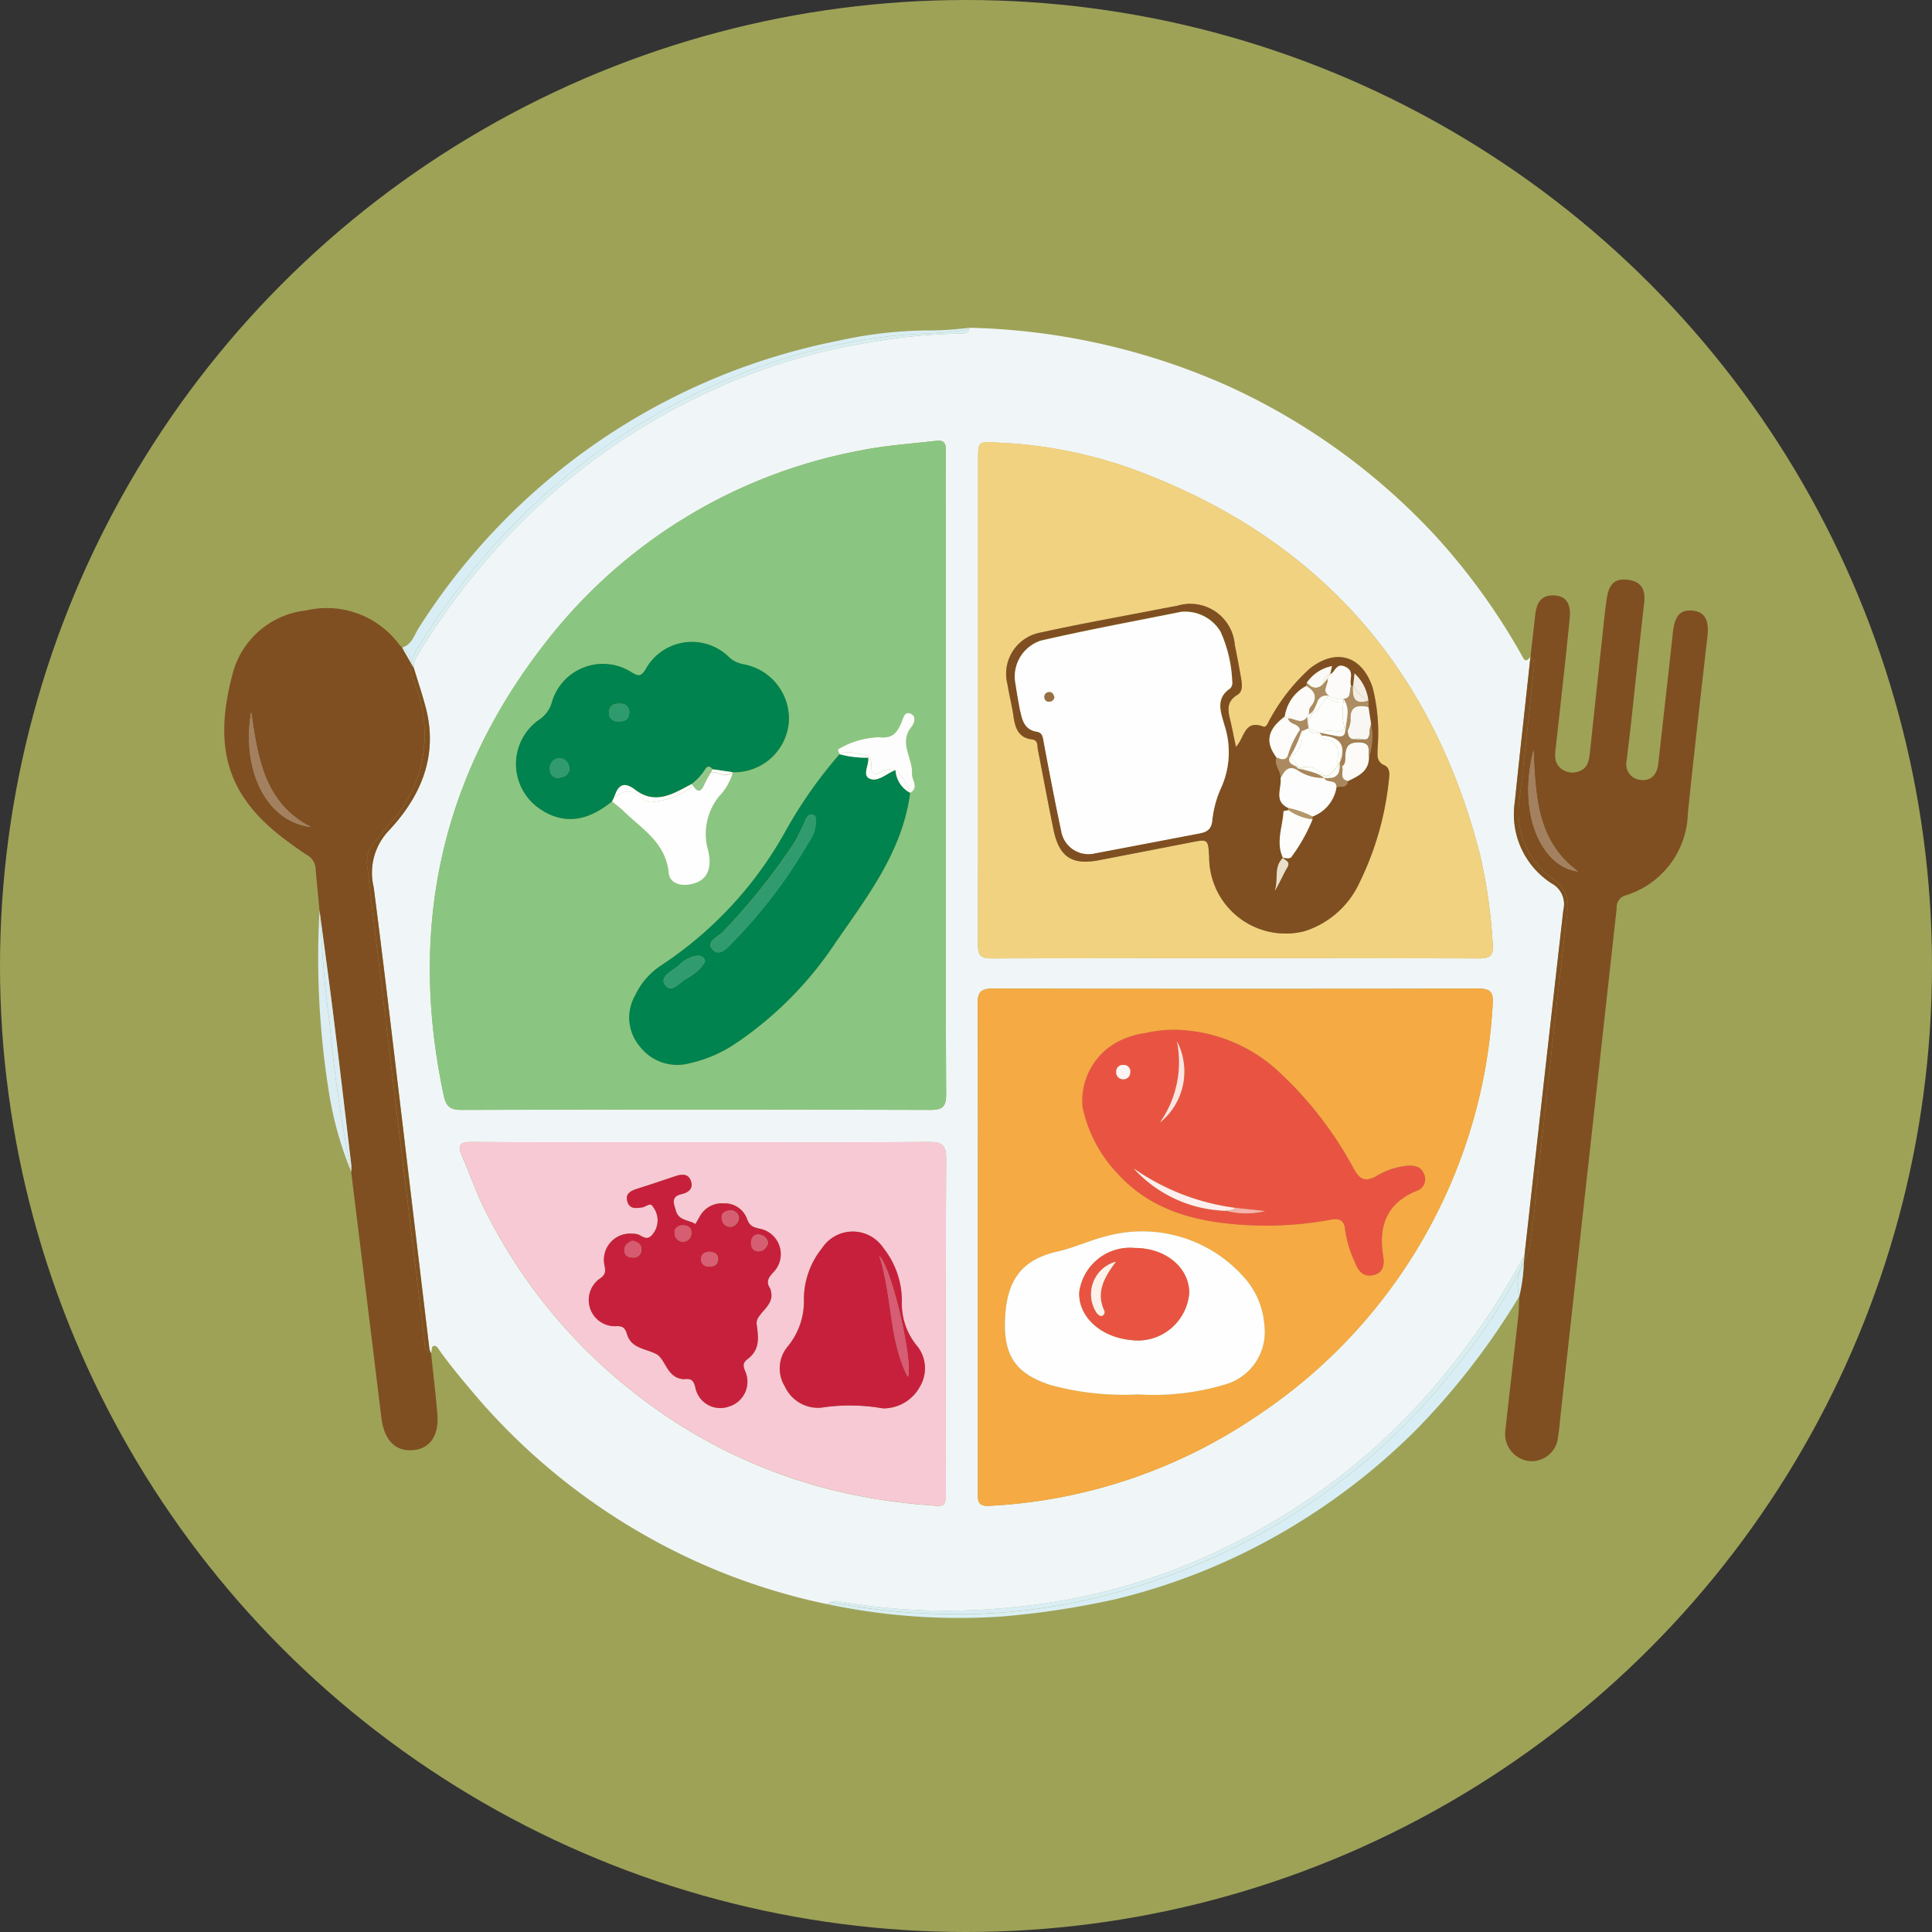 <svg xmlns="http://www.w3.org/2000/svg" xmlns:xlink="http://www.w3.org/1999/xlink" width="112" height="112" viewBox="0 0 112 112"><rect x="0" y="0" width="112" height="112" fill="#333333" stroke="none"/><defs><clipPath id="a"><rect width="86.007" height="74.821" fill="none"/></clipPath></defs><g transform="translate(-393 -812)"><circle cx="56" cy="56" r="56" transform="translate(393 812)" fill="#9ea257"/><g transform="translate(406 831)"><g clip-path="url(#a)"><path d="M64.877,73.89a36.311,36.311,0,0,0,9.6.3A35.755,35.755,0,0,0,88.64,69.843a37.19,37.19,0,0,0,10.542-8.575,42.368,42.368,0,0,0,5.128-7.524q1.121-10,2.25-20a1.365,1.365,0,0,0-.672-1.525,4.766,4.766,0,0,1-2.143-4.732c.291-2.811.605-5.619.909-8.428-.309.446-.4.112-.549-.14a37.4,37.4,0,0,0-4.941-6.833,37.7,37.7,0,0,0-12.022-8.7A38.936,38.936,0,0,0,72.13,0c-.043.369-.321.339-.578.339a33.533,33.533,0,0,0-5.237.51,34.932,34.932,0,0,0-9.25,2.84,38.2,38.2,0,0,0-9.95,6.66,40.825,40.825,0,0,0-6.949,8.576,1.274,1.274,0,0,0-.245.8c.223.734.464,1.464.666,2.2.775,2.835-.24,5.218-2.113,7.215a3.553,3.553,0,0,0-.883,3.284c.646,4.954,1.218,9.917,1.813,14.878q.714,5.952,1.423,11.905a.95.95,0,0,0,.1.235c.029-.137.018-.357.1-.4.189-.094.286.111.378.24.611.855,1.283,1.659,1.961,2.463A36.874,36.874,0,0,0,54.4,70.594,36.183,36.183,0,0,0,63.911,74c.295-.286.635-.166.966-.1m7.753-52.369q0-6.907,0-13.814c0-1.171,0-1.114,1.2-1.053a26.381,26.381,0,0,1,7.918,1.588C92.28,12.166,98.921,19.633,101.72,30.52a30.515,30.515,0,0,1,.745,5.238c.045.573-.112.8-.74.8q-14.172-.027-28.344,0c-.718,0-.761-.322-.759-.883.014-4.719.008-9.438.008-14.157m.863,16.787q14.049.038,28.1,0c.729,0,.924.2.866.916a30.638,30.638,0,0,1-13.7,23.882A30.312,30.312,0,0,1,73.3,68.295c-.745.05-.685-.344-.685-.826q.008-7.124,0-14.249c0-4.664.014-9.327-.015-13.991,0-.695.157-.923.891-.922M41.661,44.543c-2.086-9.718-.181-18.565,5.957-26.372A30.056,30.056,0,0,1,65.8,7.116c1.453-.3,2.933-.391,4.4-.563.587-.069.561.294.56.69-.006,2.174,0,4.348,0,6.522V25.95c0,6.15-.015,12.3.019,18.449,0,.761-.194.947-.946.945q-13.574-.041-27.149,0c-.632,0-.889-.183-1.021-.8m10.532,16.8a30.947,30.947,0,0,1-8.188-10.264c-.5-.991-.852-2.052-1.3-3.069-.284-.648-.1-.813.588-.808,4.453.027,8.906.014,13.359.014,4.367,0,8.734.015,13.1-.015.743-.005,1.03.138,1.025.973-.038,6.406-.02,12.813-.021,19.219,0,1.02-.034.941-1.093.858a33.018,33.018,0,0,1-6.112-1.036A30.416,30.416,0,0,1,52.193,61.34" transform="translate(-28.929)" fill="#f0f6f7"/><path d="M11.591,113.41q-1.134-9.23-2.231-18.465c-.354-2.95-.727-5.9-1.061-8.851A1.711,1.711,0,0,1,8.74,84.6c.295-.31.541-.664.822-.987A7.654,7.654,0,0,0,11.1,75.62a5.866,5.866,0,0,1-.292-.895,1.313,1.313,0,0,1,.013-.471l-.511-.891c-.075-.084-.155-.165-.225-.253a5.225,5.225,0,0,0-5.34-1.9A4.946,4.946,0,0,0,.456,74.994c-1.054,4.051-.329,6.778,2.69,9.2.533.427,1.091.825,1.661,1.2a.942.942,0,0,1,.485.747c.071.823.153,1.646.23,2.469.268,2.026.55,4.05.8,6.078.358,2.879.694,5.76,1.036,8.64a3.509,3.509,0,0,1,0,.425Q8.237,110.878,9.108,118c.156,1.291.8,1.98,1.844,1.887.992-.088,1.516-.865,1.4-2.138-.1-1.162-.241-2.322-.363-3.483h0c-.433-.146-.361-.54-.4-.86M1.561,77.1c.386,2.627.746,5.267,3.464,6.665C2.265,83.422,1.01,80.2,1.561,77.1" transform="translate(0 -54.821)" fill="#7f4f21"/><path d="M38.349,112.735c-.6-4.96-1.167-9.924-1.813-14.878a3.554,3.554,0,0,1,.883-3.284c1.874-2,2.888-4.38,2.113-7.215-.2-.74-.443-1.47-.666-2.2l-.169-.3a1.319,1.319,0,0,0-.013.471,5.889,5.889,0,0,0,.292.895,7.653,7.653,0,0,1-1.537,7.994c-.281.324-.527.678-.822.987a1.712,1.712,0,0,0-.442,1.493c.335,2.953.708,5.9,1.061,8.851q1.107,9.233,2.231,18.465c.039.321-.032.715.4.86a.968.968,0,0,1-.1-.235q-.715-5.952-1.423-11.905" transform="translate(-27.875 -65.425)" fill="#7f4f21"/><path d="M335.12,65.526c-.709-.073-1.03.3-1.135,1.265-.274,2.528-.564,5.054-.843,7.582-.071.639-.4,1.049-1.053.963a.91.91,0,0,1-.779-1.135c.059-.568.134-1.135.2-1.7.269-2.471.528-4.943.809-7.413.085-.742-.12-1.24-.922-1.35-.759-.1-1.12.207-1.253,1.129-.106.735-.177,1.475-.256,2.214q-.363,3.366-.721,6.732c-.048.441-.154.877-.633,1.028a1.055,1.055,0,0,1-1.051-.177c-.412-.353-.331-.81-.28-1.271.274-2.47.553-4.94.8-7.413.09-.884-.224-1.312-.916-1.339-.783-.03-1.014.493-1.086,1.154-.087.795-.18,1.589-.27,2.384h0c.3.242.2.566.174.872-.242,2.471-.53,4.937-.808,7.4a4.736,4.736,0,0,0,1.958,4.642,1.839,1.839,0,0,1,.815,1.9c-.645,5.354-1.177,10.722-1.806,16.078a35.4,35.4,0,0,1-.445,3.65c-.088.2-.182.387-.276.58a9.871,9.871,0,0,1-.258,1.956c-.022.4-.024.8-.068,1.2-.242,2.186-.5,4.37-.74,6.557a1.586,1.586,0,0,0,1.328,1.807,1.54,1.54,0,0,0,1.723-1.4c.085-.536.126-1.078.185-1.618q1.611-14.523,3.216-29.047a.7.7,0,0,1,.535-.73,5.107,5.107,0,0,0,3.588-4.735c.351-3.439.751-6.873,1.139-10.308.1-.917-.164-1.39-.873-1.463m-9.213,8.091c.121,2.767.231,5.293,2.58,7.029-1.986-.217-3.569-3.141-2.58-7.029" transform="translate(-250.006 -49.125)" fill="#7f4f21"/><path d="M328.722,96.362a1.365,1.365,0,0,1,.672,1.525q-1.141,10-2.251,20c-.018.146-.032.294-.044.441.093-.193.188-.384.276-.58a35.415,35.415,0,0,0,.445-3.651c.629-5.356,1.161-10.724,1.806-16.078a1.839,1.839,0,0,0-.815-1.9,4.736,4.736,0,0,1-1.958-4.642c.278-2.467.566-4.933.808-7.4.03-.307.126-.63-.174-.873-.3,2.809-.619,5.618-.909,8.428a4.766,4.766,0,0,0,2.143,4.732" transform="translate(-251.763 -64.148)" fill="#7f4f21"/><path d="M192.925,238.259a32.865,32.865,0,0,1-3.581,5.475,37.588,37.588,0,0,1-20.275,13.393,34.043,34.043,0,0,1-10.327,1.108,36.282,36.282,0,0,1-5.5-.6.53.53,0,0,0-.487.058h0a36.735,36.735,0,0,0,9.975.721,48.346,48.346,0,0,0,6.717-1.015,36.353,36.353,0,0,0,10.814-4.563,37.447,37.447,0,0,0,6.6-5.248,41.751,41.751,0,0,0,5.988-7.75,2.4,2.4,0,0,1,.073-1.577" transform="translate(-117.773 -183.695)" fill="#d9eef4"/><path d="M153.242,254.871a36.269,36.269,0,0,0,5.5.6,34.043,34.043,0,0,0,10.327-1.108,37.589,37.589,0,0,0,20.275-13.393,32.867,32.867,0,0,0,3.581-5.475c.082-.273.173-.544.229-.82a42.352,42.352,0,0,1-5.128,7.524,37.187,37.187,0,0,1-10.542,8.576,35.759,35.759,0,0,1-14.165,4.345,36.319,36.319,0,0,1-9.6-.3c-.331-.061-.671-.181-.966.105a.529.529,0,0,1,.487-.058" transform="translate(-117.773 -180.934)" fill="#d9eef4"/><path d="M327.746,236.6c-.061.127-.122.254-.185.379a2.4,2.4,0,0,0-.073,1.577,9.866,9.866,0,0,0,.258-1.956" transform="translate(-252.408 -182.419)" fill="#d9eef4"/><path d="M328.162,235.5c.063-.125.124-.253.185-.379.012-.147.026-.294.044-.441-.056.276-.147.547-.229.82" transform="translate(-253.01 -180.935)" fill="#d9eef4"/><path d="M45.556,19.334a2.851,2.851,0,0,1,.336-.716,40.486,40.486,0,0,1,4.61-6.171,37.578,37.578,0,0,1,13.478-9.49,34.643,34.643,0,0,1,9.3-2.466C74.64.325,76.005.354,77.358.174c.2-.026.4-.012.554-.174a19.091,19.091,0,0,1-2.118.156,24.465,24.465,0,0,0-5.491.6A37.332,37.332,0,0,0,45.985,17.407c-.257.412-.4.963-.963,1.136a1.082,1.082,0,0,1,.534.791" transform="translate(-34.712)" fill="#d9eef4"/><path d="M79.156.174c-1.352.18-2.718.151-4.076.317a34.642,34.642,0,0,0-9.3,2.466A37.581,37.581,0,0,0,52.3,12.447a40.513,40.513,0,0,0-4.61,6.171,2.856,2.856,0,0,0-.336.717,2.266,2.266,0,0,0,.146.395,1.277,1.277,0,0,1,.245-.8A40.833,40.833,0,0,1,54.7,10.349a38.2,38.2,0,0,1,9.95-6.66A34.933,34.933,0,0,1,73.9.849a33.48,33.48,0,0,1,5.237-.51c.257,0,.535.03.578-.339-.153.161-.356.147-.554.174" transform="translate(-36.51)" fill="#d9eef4"/><path d="M45.556,81.76a1.082,1.082,0,0,0-.534-.791l.511.891c.007-.034.015-.067.024-.1" transform="translate(-34.712 -62.426)" fill="#d9eef4"/><path d="M47.252,84.524l.169.3a2.261,2.261,0,0,1-.146-.395c-.009.033-.017.066-.024.1" transform="translate(-36.431 -65.09)" fill="#d9eef4"/><path d="M23.985,147.539a48.881,48.881,0,0,0,.512,10.316,20.429,20.429,0,0,0,1.328,4.827,78.55,78.55,0,0,1-1.253-8.61c-.311-2.167-.445-4.351-.586-6.534" transform="translate(-18.462 -113.751)" fill="#dcedf3"/><path d="M25.956,162.258c-.342-2.88-.679-5.762-1.036-8.64-.252-2.028-.534-4.053-.8-6.079.141,2.183.275,4.367.586,6.534a78.55,78.55,0,0,0,1.253,8.61h0a3.509,3.509,0,0,0,0-.425" transform="translate(-18.594 -113.751)" fill="#dcedf3"/><path d="M81.029,67.376c.752,0,.95-.183.946-.944-.033-6.15-.019-12.3-.019-18.45V35.8q0-3.261,0-6.522c0-.4.027-.758-.56-.689-1.47.172-2.95.266-4.4.563A30.055,30.055,0,0,0,58.815,40.2c-6.139,7.808-8.043,16.655-5.957,26.373.132.615.39.8,1.021.8q13.575-.033,27.15,0m-5.2-20.966a4.877,4.877,0,0,1,2.268-.638c.8.1,1.05-.29,1.3-.868.1-.239.169-.661.543-.492.323.145.2.547.04.747-.764.935.076,1.822.023,2.725-.022.367.433.8-.108,1.11-.444,3.409-2.491,6.025-4.35,8.72a21.022,21.022,0,0,1-5.754,5.8,7.776,7.776,0,0,1-2.735,1.17,2.728,2.728,0,0,1-2.829-.985,2.579,2.579,0,0,1-.27-2.968,4.2,4.2,0,0,1,1.5-1.73A22.192,22.192,0,0,0,72.7,51.158a26.155,26.155,0,0,1,3.1-4.4h0c0-.117-.194-.258.031-.347M58.351,44.782a1.79,1.79,0,0,0,.748-.963,3.083,3.083,0,0,1,4.667-1.791c.389.23.515.225.774-.164a3.063,3.063,0,0,1,4.9-.68,1.779,1.779,0,0,0,.757.358,3.206,3.206,0,0,1,2.661,3.366,3.173,3.173,0,0,1-3.248,2.9,3.313,3.313,0,0,1-.8,1.386,3.461,3.461,0,0,0-.617,3.186c.226,1.073-.111,1.689-.936,1.888-.62.15-1.3,0-1.367-.647-.17-1.728-1.516-2.506-2.571-3.533-.221-.215-.473-.4-.71-.6h0c-1.225.991-2.539,1.425-4.005.551a3.135,3.135,0,0,1-.25-5.262" transform="translate(-40.126 -22.033)" fill="#8ac681"/><path d="M169.755,111.947l-.047.02c.019.009.036.02.055.03,0-.017-.006-.033-.007-.05" transform="translate(-130.843 -86.31)" fill="#8ac681"/><path d="M190.721,182.191q0,7.124,0,14.249c0,.481-.061.876.684.825a30.309,30.309,0,0,0,15.463-5.188,30.637,30.637,0,0,0,13.7-23.882c.058-.717-.137-.917-.866-.916q-14.049.037-28.1,0c-.734,0-.9.227-.891.922.029,4.664.015,9.327.015,13.991m8.515-12.014a4.464,4.464,0,0,1,1.148-.311,8.008,8.008,0,0,1,1.7-.2,9.11,9.11,0,0,1,6.226,2.569A21.61,21.61,0,0,1,212.5,177.7c.324.59.62.835,1.315.45a4.167,4.167,0,0,1,1.851-.608c.406-.014.761.07.91.476a.708.708,0,0,1-.422.984c-1.751.716-2.229,2.06-1.934,3.821.08.476-.011.946-.593,1.067-.612.128-.873-.294-1.061-.772a6.566,6.566,0,0,1-.561-1.873c-.043-.565-.368-.659-.821-.573a20.434,20.434,0,0,1-5.1.3c-2.753-.173-5.34-.832-7.292-3a7.941,7.941,0,0,1-2-3.81,3.876,3.876,0,0,1,2.442-3.99M192.3,186.263c.136-2.209,1.056-3.29,3.054-3.747.939-.215,1.83-.634,2.765-.872a7.876,7.876,0,0,1,7.9,2.233,4.665,4.665,0,0,1,1.307,2.915,3.158,3.158,0,0,1-2.253,3.43,14.38,14.38,0,0,1-5.067.584,16.1,16.1,0,0,1-5.076-.543c-2.062-.669-2.771-1.743-2.632-4" transform="translate(-147.032 -128.971)" fill="#f5aa43"/><path d="M191.551,58.876q14.172-.034,28.344,0c.629,0,.785-.227.74-.8a30.494,30.494,0,0,0-.745-5.238c-2.8-10.887-9.44-18.354-19.971-22.278A26.382,26.382,0,0,0,192,28.969c-1.2-.061-1.2-.118-1.2,1.053q0,6.907,0,13.814c0,4.719.006,9.438-.008,14.157,0,.561.041.885.759.884m2.907-18.9c2.278-.5,4.577-.908,6.868-1.354q.5-.1,1.007-.188A2.586,2.586,0,0,1,205.68,40.7c.127.614.241,1.231.349,1.848.065.37.151.834-.189,1.04-.763.463-.509,1.072-.373,1.691.091.416.175.834.281,1.338.508-.554.488-1.6,1.585-1.181.2.076.3-.3.419-.487a11.111,11.111,0,0,1,2.272-2.873c1.539-1.212,3.039-.751,3.652,1.114a10.8,10.8,0,0,1,.284,3.483c0,.389-.1.788.4,1.009.288.126.3.464.26.76A17.534,17.534,0,0,1,212.9,54.5a5.24,5.24,0,0,1-3.19,2.8,4.435,4.435,0,0,1-5.515-4.293c-.059-1.055-.059-1.053-1.07-.856q-2.64.514-5.281,1.024c-1.612.312-2.348-.17-2.679-1.794-.313-1.536-.6-3.079-.9-4.618-.046-.234.032-.539-.35-.586-.786-.1-.968-.671-1.064-1.339-.089-.62-.246-1.23-.348-1.848a2.432,2.432,0,0,1,1.954-3.012" transform="translate(-147.099 -22.314)" fill="#f1d281"/><path d="M87.791,226.287c0-6.406-.016-12.813.021-19.219,0-.835-.281-.978-1.025-.973-4.367.03-8.734.015-13.1.015-4.453,0-8.906.013-13.359-.014-.691,0-.872.161-.588.808.445,1.017.8,2.078,1.3,3.069a30.948,30.948,0,0,0,8.188,10.264,30.416,30.416,0,0,0,11.363,5.871,33,33,0,0,0,6.112,1.036c1.059.083,1.093.162,1.093-.858M77.6,214.581a.584.584,0,0,1,.047.164c.245.893-.919,1.286-.823,1.935.121.815.166,1.472-.512,1.989-.288.219-.288.371-.167.688a1.5,1.5,0,0,1-.912,2.07,1.474,1.474,0,0,1-1.968-1.112c-.1-.412-.252-.514-.613-.472a.678.678,0,0,1-.17-.01c-.878-.127-.954-1.169-1.477-1.442-.634-.33-1.453-.319-1.7-1.16-.116-.393-.278-.478-.652-.455a1.519,1.519,0,0,1-.905-2.771c.329-.228.32-.422.25-.774a1.52,1.52,0,0,1,1.613-1.82,1.026,1.026,0,0,1,.413.076c.39.234.586.284.892-.22a1.279,1.279,0,0,0-.108-1.418c-.137-.277-.4.005-.61.036-.354.054-.725.115-.864-.312-.156-.481.19-.647.576-.77.733-.232,1.462-.478,2.191-.722.385-.129.766-.167.919.3.141.434-.183.652-.529.732-.665.152-.476.531-.35.969.171.6.753.518,1.129.773l.248-.428a1.466,1.466,0,0,1,1.421-.772,1.369,1.369,0,0,1,1.328.909c.144.389.341.476.72.556a1.5,1.5,0,0,1,.8,2.529c-.3.317-.436.552-.189.929m8.687,5.7a2.4,2.4,0,0,1-2.148,1.266,11.069,11.069,0,0,0-3.592-.039,2.114,2.114,0,0,1-2.09-1.231,1.984,1.984,0,0,1,.176-2.331,4.106,4.106,0,0,0,.927-2.762,4.758,4.758,0,0,1,1.052-2.926,2.13,2.13,0,0,1,3.557-.008,4.95,4.95,0,0,1,1.07,3.1,3.83,3.83,0,0,0,.843,2.531,2.064,2.064,0,0,1,.205,2.4" transform="translate(-45.959 -158.897)" fill="#f7c9d5"/><path d="M6.387,97.279c-.551,3.1.7,6.323,3.464,6.665-2.718-1.4-3.078-4.038-3.464-6.665" transform="translate(-4.826 -75.001)" fill="#a38060"/><path d="M330.407,106.948c-.988,3.888.595,6.812,2.58,7.029-2.35-1.736-2.46-4.262-2.58-7.029" transform="translate(-254.508 -82.456)" fill="#a38060"/><path d="M117.98,108.926c-.018-.01-.036-.021-.055-.03-.52.225-1,.7-1.463.474-.424-.2-.02-.773-.063-1.209a5.959,5.959,0,0,1-1.668-.2,26.156,26.156,0,0,0-3.1,4.4,22.192,22.192,0,0,1-7.247,7.846,4.2,4.2,0,0,0-1.5,1.73,2.579,2.579,0,0,0,.27,2.968,2.728,2.728,0,0,0,2.829.985,7.776,7.776,0,0,0,2.735-1.17,21.022,21.022,0,0,0,5.754-5.8c1.859-2.7,3.906-5.31,4.35-8.72a1.591,1.591,0,0,1-.846-1.274M106.63,120.4a3.347,3.347,0,0,1-.746.56c-.418.2-.891.931-1.282.35-.311-.462.45-.792.8-1.1a1.889,1.889,0,0,1,1.033-.562c.242-.022.445.035.5.335a2.439,2.439,0,0,1-.307.418m6.278-7.274a29.08,29.08,0,0,1-4.2,5.562c-.355.349-.854,1.056-1.3.627-.515-.5.352-.787.629-1.122a37.036,37.036,0,0,0,4.084-5.119c.24-.423.442-.856.638-1.3.073-.164.211-.385.455-.288.2.078.112.295.136.455a2.143,2.143,0,0,1-.449,1.182" transform="translate(-79.061 -83.239)" fill="#00834e"/><path d="M75.415,89.368c1.466.874,2.78.44,4.005-.551.06-.128.132-.251.179-.383.243-.677.615-.715,1.162-.3,1.188.909,2.236.22,3.289-.335a3.437,3.437,0,0,0,.747-.8c.109-.214.271-.292.447-.046l1.177.171a3.173,3.173,0,0,0,3.249-2.9,3.205,3.205,0,0,0-2.661-3.366,1.777,1.777,0,0,1-.757-.358,3.064,3.064,0,0,0-4.9.68c-.258.389-.385.394-.773.164a3.083,3.083,0,0,0-4.667,1.791,1.79,1.79,0,0,1-.748.963,3.135,3.135,0,0,0,.25,5.262m4.5-6.206a.472.472,0,0,1,.5.551c-.03.411-.323.49-.668.471a.482.482,0,0,1-.5-.559c.046-.4.322-.485.669-.463M76.309,86.3a.646.646,0,0,1,.633.591c.02.319-.233.5-.537.544a.455.455,0,0,1-.582-.449.644.644,0,0,1,.486-.686" transform="translate(-56.94 -61.357)" fill="#00834e"/><path d="M104.088,112.515a.7.7,0,0,0-.2.006,7.049,7.049,0,0,0-.379.7c-.236.534-.427.369-.619.108-.017.008-.033.016-.051.023a4.854,4.854,0,0,1-2.279.88.67.67,0,0,1-.63-.2,1.055,1.055,0,0,0-1.765.173h0c.237.2.489.381.71.6,1.055,1.026,2.4,1.8,2.571,3.533.064.647.747.8,1.367.647.824-.2,1.161-.815.936-1.888a3.462,3.462,0,0,1,.617-3.186,3.315,3.315,0,0,0,.8-1.386c-.36.27-.717.08-1.073,0" transform="translate(-75.682 -86.744)" fill="#fefefe"/><path d="M99.927,116.319a.669.669,0,0,0,.63.2,4.851,4.851,0,0,0,2.279-.88c.018-.006.034-.015.051-.023-.032-.044-.064-.089-.1-.135-1.052.554-2.1,1.244-3.289.335-.546-.418-.919-.38-1.162.3-.047.132-.119.255-.179.383a1.055,1.055,0,0,1,1.765-.173" transform="translate(-75.682 -89.032)" fill="#fefefe"/><path d="M123.253,111.8c-.033.058-.066.115-.1.172a.718.718,0,0,1,.2-.006c.357.085.714.275,1.074,0h0l-1.177-.171" transform="translate(-94.95 -86.2)" fill="#fefefe"/><path d="M155.494,99.937h0c.467-.254.936-.028,1.4.01.4.033.46.358.439.7s.17.554.453.381a.937.937,0,0,1,.9-.158l.047-.021c0,.017.005.033.007.05a2.029,2.029,0,0,1,.637.819,1.034,1.034,0,0,1,.209.455c.541-.314.086-.743.108-1.11.054-.9-.787-1.79-.023-2.725.163-.2.284-.6-.04-.747-.374-.169-.441.253-.543.492-.248.578-.5.965-1.3.868a4.878,4.878,0,0,0-2.268.638c-.225.089-.032.23-.03.347" transform="translate(-119.824 -75.212)" fill="#fcfdfc"/><path d="M157.489,108.969c.468.221.944-.248,1.463-.474a.937.937,0,0,0-.9.158c-.283.173-.473-.047-.453-.381s-.043-.666-.439-.7c-.463-.039-.933-.265-1.4-.01a5.949,5.949,0,0,0,1.668.2c.044.436-.36,1.008.063,1.209" transform="translate(-120.088 -82.838)" fill="#fcfdfc"/><path d="M169.946,112.166a1.592,1.592,0,0,0,.846,1.274,1.031,1.031,0,0,0-.209-.455,2.028,2.028,0,0,0-.637-.819" transform="translate(-131.027 -86.479)" fill="#fcfdfc"/><path d="M219.134,185.935c1.952,2.165,4.539,2.824,7.292,3a20.423,20.423,0,0,0,5.1-.3c.453-.086.779.008.821.573a6.567,6.567,0,0,0,.561,1.873c.187.477.448.9,1.061.772.581-.121.673-.591.593-1.067-.295-1.761.183-3.1,1.934-3.821a.708.708,0,0,0,.422-.984c-.148-.406-.5-.491-.91-.476a4.161,4.161,0,0,0-1.851.608c-.7.384-.99.14-1.315-.45a21.613,21.613,0,0,0-4.192-5.47,9.11,9.11,0,0,0-6.226-2.569,7.98,7.98,0,0,0-1.7.2,4.457,4.457,0,0,0-1.148.311,3.876,3.876,0,0,0-2.442,3.99,7.942,7.942,0,0,0,2,3.81M222.6,178.3a3.8,3.8,0,0,1-.99,4.707,6.082,6.082,0,0,0,.99-4.707m3.368,9.65h0l1.732.186a4.564,4.564,0,0,1-2.243-.015,7.5,7.5,0,0,1-5.361-2.452,13.255,13.255,0,0,0,5.872,2.281m-6.464-8.282a.372.372,0,0,1,.384.444.405.405,0,0,1-.81-.033.38.38,0,0,1,.426-.411" transform="translate(-167.372 -136.928)" fill="#e95442"/><path d="M200.248,237.664a16.1,16.1,0,0,0,5.076.544,14.38,14.38,0,0,0,5.067-.584,3.158,3.158,0,0,0,2.253-3.43,4.664,4.664,0,0,0-1.307-2.915,7.876,7.876,0,0,0-7.9-2.233c-.935.237-1.826.657-2.765.872-2,.457-2.918,1.538-3.054,3.747-.139,2.257.57,3.33,2.632,4m4.865-7.947c1.779,0,3.134,1.092,3.175,2.564a2.989,2.989,0,0,1-3.429,2.766l-.085-.008c-1.7-.215-2.923-1.388-2.864-2.756a2.968,2.968,0,0,1,3.2-2.566" transform="translate(-152.347 -176.372)" fill="#fefefe"/><path d="M289.514,102.8a.735.735,0,0,1-.118.285.323.323,0,0,0,.118-.285" transform="translate(-223.122 -79.26)" fill="#7f4f21"/><path d="M272.7,102.075l-.02-.013c0,.006,0,.011,0,.017h0l0,0,.016-.007" transform="translate(-210.231 -78.689)" fill="#7f4f21"/><path d="M274.081,100.991a.472.472,0,0,1-.1.141l.11-.046-.012-.095" transform="translate(-211.238 -77.863)" fill="#7f4f21"/><path d="M274.016,89.885a1.34,1.34,0,0,0,.172.15l-.172-.15" transform="translate(-211.264 -69.3)" fill="#7f4f21"/><path d="M198.449,76.554c.1.669.277,1.242,1.064,1.339.382.047.3.352.35.586.3,1.539.585,3.081.9,4.618.331,1.623,1.067,2.106,2.679,1.794q2.641-.511,5.281-1.025c1.011-.2,1.01-.2,1.069.856a4.435,4.435,0,0,0,5.516,4.293,5.24,5.24,0,0,0,3.19-2.8,17.545,17.545,0,0,0,1.721-6.057c.044-.3.027-.633-.261-.76-.5-.221-.4-.621-.4-1.009a10.8,10.8,0,0,0-.284-3.483c-.613-1.866-2.113-2.327-3.652-1.114a11.121,11.121,0,0,0-2.272,2.873c-.12.185-.221.563-.419.487-1.1-.421-1.076.627-1.585,1.181-.106-.5-.189-.922-.281-1.338-.136-.62-.39-1.229.373-1.691.34-.206.255-.67.189-1.04-.109-.618-.222-1.234-.349-1.848a2.586,2.586,0,0,0-3.346-2.265q-.5.09-1.008.188c-2.291.446-4.59.851-6.868,1.354a2.432,2.432,0,0,0-1.954,3.012c.1.618.259,1.228.348,1.848m15.732.013h0a2.387,2.387,0,0,1,1.252-1.779c0-.058.01-.116.015-.174a2.331,2.331,0,0,1,1.464-.968c-.046.2-.076.336-.108.472.3-.127.341-.681.871-.441.585.264.205.755.343,1.118.041,0,.082-.007.123-.007h0c.023-.214.046-.428.076-.718a2.544,2.544,0,0,1,.8,1.574l.008.369.151.987h0a3.871,3.871,0,0,1-.122,1.926c0,.821-.618,1.093-1.217,1.383-.067.417-.4.309-.665.342a2.179,2.179,0,0,1-1.395,1.715.986.986,0,0,0,.005.153,9.915,9.915,0,0,1-1.191,2.132c-.1.2-.338.115-.526.1l0,.008,0,.005c.141.159.463.206.243.571-.26.428-.44.9-.715,1.338.239-.621-.083-1.374.472-1.909l-.012-.014h.013c-.426-.9-.014-1.793.032-2.689,0-.028.2-.046.3-.07h0a.311.311,0,0,1-.016-.124c-.875-.391-.375-1.144-.457-1.743h0c.037-.415-.389-.74-.228-1.18-.677-.905-.534-1.621.478-2.383m-14.135-4.4c2.766-.639,5.562-1.15,8.109-1.665a2.388,2.388,0,0,1,2.307,1.151,7.774,7.774,0,0,1,.676,2.887.484.484,0,0,1-.115.394c-.892.593-.532,1.419-.336,2.135a5.018,5.018,0,0,1-.2,3.645,6.064,6.064,0,0,0-.507,1.891c-.06.531-.343.66-.756.739q-3.015.575-6.029,1.147a1.6,1.6,0,0,1-1.97-1.294c-.368-1.726-.7-3.46-1.022-5.194-.052-.274-.083-.508-.4-.56-.664-.107-.836-.617-.943-1.17-.1-.531-.2-1.065-.276-1.6a2.184,2.184,0,0,1,1.47-2.507" transform="translate(-152.696 -54.03)" fill="#7f4f21"/><path d="M277.246,102.5h0c.026.027.051.062.076.094a.365.365,0,0,1,0-.057l.023-.017-.1-.02" transform="translate(-213.754 -79.026)" fill="#7f4f21"/><path d="M102.083,217.532c-.38-.08-.576-.167-.72-.556a1.369,1.369,0,0,0-1.328-.909,1.466,1.466,0,0,0-1.421.772l-.248.428c-.376-.255-.958-.176-1.129-.773-.125-.438-.315-.817.35-.969.346-.079.671-.3.529-.732-.153-.47-.533-.432-.919-.3-.729.243-1.458.49-2.191.722-.387.122-.732.289-.576.77.138.427.51.366.864.312.205-.031.473-.314.61-.036a1.279,1.279,0,0,1,.108,1.418c-.306.5-.5.453-.892.22a1.025,1.025,0,0,0-.413-.076,1.52,1.52,0,0,0-1.613,1.82c.071.352.08.546-.25.774a1.519,1.519,0,0,0,.905,2.771c.374-.022.536.063.652.455.248.841,1.067.83,1.7,1.16.522.272.6,1.315,1.477,1.442a.678.678,0,0,0,.17.01c.361-.042.511.059.613.472a1.475,1.475,0,0,0,1.968,1.112,1.5,1.5,0,0,0,.912-2.07c-.122-.317-.121-.469.167-.688.678-.517.633-1.174.512-1.989-.1-.649,1.068-1.042.823-1.935a.583.583,0,0,0-.047-.164c-.246-.377-.108-.612.189-.929a1.5,1.5,0,0,0-.8-2.529m-7.331,1.673c-.294,0-.512-.123-.5-.445.007-.294.235-.427.446-.533.3.07.536.167.533.494a.438.438,0,0,1-.475.484m2.913-.915a.49.49,0,0,1-.5-.474c-.043-.314.172-.449.456-.486.294.007.514.121.51.438a.5.5,0,0,1-.462.521m1.466,1.434a.409.409,0,0,1-.439-.41c0-.31.207-.43.5-.446.281.024.5.145.477.457s-.249.415-.532.4m1.294-2.3a.481.481,0,0,1-.529-.442c-.062-.307.127-.477.424-.5a.463.463,0,0,1,.553.4.553.553,0,0,1-.448.543m1.6,1.421c-.311,0-.445-.222-.433-.514s.171-.5.482-.458a.571.571,0,0,1,.493.5c-.1.261-.256.468-.542.466" transform="translate(-71.054 -165.305)" fill="#c7203d"/><path d="M147.7,232.854a4.952,4.952,0,0,0-1.071-3.1,2.13,2.13,0,0,0-3.557.008,4.758,4.758,0,0,0-1.052,2.926,4.106,4.106,0,0,1-.927,2.761,1.985,1.985,0,0,0-.176,2.331,2.114,2.114,0,0,0,2.09,1.231,11.073,11.073,0,0,1,3.592.039,2.4,2.4,0,0,0,2.148-1.266,2.064,2.064,0,0,0-.205-2.4,3.83,3.83,0,0,1-.843-2.531m.342,4.372c-1.09-2.1-.886-4.617-1.647-7.018.807.874,1.99,6.378,1.647,7.018" transform="translate(-108.416 -176.406)" fill="#c7203d"/><path d="M129.08,123.271c-.244-.1-.382.123-.455.288-.2.442-.4.875-.638,1.3a36.992,36.992,0,0,1-4.084,5.119c-.277.335-1.145.623-.629,1.122.442.428.941-.279,1.3-.627a29.081,29.081,0,0,0,4.2-5.562,2.143,2.143,0,0,0,.449-1.182c-.024-.161.06-.378-.136-.456" transform="translate(-94.919 -95.022)" fill="#319b70"/><path d="M113.123,158.958a1.889,1.889,0,0,0-1.033.562c-.354.309-1.115.639-.8,1.1.391.581.864-.154,1.282-.35a3.356,3.356,0,0,0,.746-.56,2.442,2.442,0,0,0,.307-.419c-.053-.3-.256-.357-.5-.335" transform="translate(-85.744 -122.552)" fill="#319b70"/><path d="M97.911,96.227c.346.019.638-.06.668-.471a.472.472,0,0,0-.5-.551c-.347-.022-.623.06-.669.463a.482.482,0,0,0,.5.559" transform="translate(-75.1 -73.399)" fill="#309a6f"/><path d="M83.028,110.054c.3-.041.558-.226.537-.544a.567.567,0,1,0-1.12.1.455.455,0,0,0,.582.449" transform="translate(-63.563 -83.976)" fill="#319a6f"/><path d="M120.233,112.854c-.249.137-.4.424-.615.613.307-.059.434-.374.615-.613" transform="translate(-92.224 -87.009)" fill="#91c98d"/><path d="M118.66,112.143c.215-.189.366-.475.615-.613a.664.664,0,0,1,.294-.24c-.175-.246-.338-.168-.447.046a3.438,3.438,0,0,1-.747.8.658.658,0,0,0,.284.012" transform="translate(-91.267 -85.686)" fill="#91c98d"/><path d="M118.983,113.238a.774.774,0,0,1-.188.123c.192.261.383.425.619-.108a7,7,0,0,1,.379-.7.62.62,0,0,0-.194.068c-.181.238-.308.554-.615.613" transform="translate(-91.59 -86.78)" fill="#91c98d"/><path d="M118.471,115.613a.781.781,0,0,0,.188-.123.664.664,0,0,1-.284-.012h0c.032.046.064.092.1.135" transform="translate(-91.266 -89.032)" fill="#91c98d"/><path d="M122.305,112.044a.62.62,0,0,1,.194-.068c.034-.057.067-.114.1-.172a.664.664,0,0,0-.294.24" transform="translate(-94.296 -86.2)" fill="#91c98d"/><path d="M235.6,215.275c.168-.065.381.006.511-.171a13.259,13.259,0,0,1-5.872-2.281,7.5,7.5,0,0,0,5.361,2.452" transform="translate(-177.514 -164.085)" fill="#fcefed"/><path d="M237.842,180.646a6.082,6.082,0,0,1-.99,4.707,3.8,3.8,0,0,0,.99-4.707" transform="translate(-182.611 -139.276)" fill="#fbe4e2"/><path d="M226.143,187.441a.39.39,0,0,0,.462-.378.373.373,0,0,0-.384-.444.38.38,0,0,0-.426.411.386.386,0,0,0,.348.411" transform="translate(-174.085 -143.881)" fill="#fdf5f4"/><path d="M253.651,222.956a4.564,4.564,0,0,0,2.243.015l-1.732-.186c-.052.412-.323.167-.511.171" transform="translate(-195.563 -171.765)" fill="#f5b3ac"/><path d="M253.651,222.956c.188,0,.459.24.511-.171-.13.177-.344.106-.511.171" transform="translate(-195.563 -171.765)" fill="#f5b3ac"/><path d="M219.281,238.261l.085.008a2.989,2.989,0,0,0,3.43-2.766c-.041-1.472-1.4-2.567-3.175-2.564a2.968,2.968,0,0,0-3.2,2.566c-.059,1.368,1.159,2.541,2.864,2.756m-.739-4.525c-.721.96-1.147,1.8-.682,2.818a.228.228,0,0,1-.162.331c-.076.013-.193-.087-.26-.164a1.954,1.954,0,0,1,1.1-2.985" transform="translate(-166.854 -179.594)" fill="#e95442"/><path d="M200.529,77.723c.106.553.278,1.063.942,1.17.322.052.353.286.4.56.325,1.735.655,3.469,1.022,5.194a1.6,1.6,0,0,0,1.97,1.294c2.01-.378,4.019-.764,6.028-1.148.413-.079.7-.208.756-.739a6.069,6.069,0,0,1,.507-1.892,5.018,5.018,0,0,0,.2-3.645c-.2-.716-.556-1.542.336-2.135a.484.484,0,0,0,.115-.394,7.785,7.785,0,0,0-.676-2.887,2.389,2.389,0,0,0-2.307-1.151c-2.548.515-5.343,1.026-8.11,1.665a2.184,2.184,0,0,0-1.47,2.507c.079.535.174,1.069.276,1.6M202.22,76.6c.171,0,.222.146.273.279a.282.282,0,0,1-.271.271.253.253,0,0,1-.3-.229.275.275,0,0,1,.3-.32" transform="translate(-154.373 -55.474)" fill="#fefefe"/><path d="M269.7,112.028h-.009l-.01-.006a2.6,2.6,0,0,1-1.568-.471h0c-.538-.281-.745.1-.952.479.082.6-.418,1.352.457,1.743a5.478,5.478,0,0,1,1.391.492,2.178,2.178,0,0,0,1.395-1.715c0-.487-.583-.2-.7-.522" transform="translate(-205.923 -85.929)" fill="#fefdfd"/><path d="M267.68,122.121c-.106.023-.3.041-.3.07-.047.9-.458,1.79-.032,2.689.188.011.427.1.525-.1a9.9,9.9,0,0,0,1.191-2.132,2.966,2.966,0,0,1-1.38-.522" transform="translate(-205.972 -94.154)" fill="#fdfdfc"/><path d="M268,134.2Z" transform="translate(-206.627 -103.466)" fill="#fdfdfc"/><path d="M267.946,134.17l0-.008h-.014l.017.009" transform="translate(-206.571 -103.437)" fill="#fdfdfc"/><path d="M265.637,100.722a5.4,5.4,0,0,1,.71-1.53l.087.074h0c0-.006,0-.011,0-.017l-.086-.057c-.06-.395-.592-.3-.684-.663l-.19-.116c-1.012.761-1.156,1.478-.479,2.383.226.081.459.216.643-.074" transform="translate(-203.988 -75.875)" fill="#fdfcfa"/><path d="M283.957,104.959c-.7-.018-.792.324-.807.853-.006.192.012.4-.183.533.116.284-.207.744.341.856.6-.29,1.219-.561,1.217-1.383-.057-.369.167-.84-.568-.859" transform="translate(-218.166 -80.922)" fill="#fcfbf8"/><path d="M268.816,92.493c.034.029.071.056.108.083.291.084.588.25.846-.118h0l.1-.169c.027-.136.01-.31.088-.4.44-.519.316-.915-.227-1.243a2.387,2.387,0,0,0-1.252,1.779.437.437,0,0,1,.332.071" transform="translate(-206.999 -69.885)" fill="#fcfbf9"/><path d="M268.924,98.535c-.037-.026-.074-.054-.108-.083a.437.437,0,0,0-.332-.071l.19.116a.764.764,0,0,1,.25.037" transform="translate(-206.999 -75.844)" fill="#fcfbf9"/><path d="M278.844,86.3h0c.09.323-.373.707.109.987a1.124,1.124,0,0,0,.836.176h0c.495-.047.3-.493.433-.75-.137-.362.242-.853-.343-1.118-.529-.239-.574.314-.871.441l-.163.263h0" transform="translate(-214.898 -65.944)" fill="#fcfbf9"/><path d="M284.562,96.608a1.7,1.7,0,0,1-.162.565c-.006.338.116.459.284.5a1.117,1.117,0,0,1,.516-.015,1.166,1.166,0,0,1,.124.03.368.368,0,0,0,.221-.036.735.735,0,0,0,.118-.285c0-.084,0-.174.013-.252a3.287,3.287,0,0,1,.077-.321h0q-.076-.493-.151-.987c-.665-.149-1.108-.03-1.039.8" transform="translate(-219.27 -73.824)" fill="#f9f7f3"/><path d="M286.249,104.024l.029,0a1.233,1.233,0,0,0-.124-.03,1.114,1.114,0,0,0-.516.015,5.517,5.517,0,0,0,.61.013" transform="translate(-220.225 -80.162)" fill="#f9f7f3"/><path d="M278.97,102.581c-.092.268-.349.2-.585.155-.265-.046-.528-.1-.791-.154l-.023.017a.313.313,0,0,0,0,.057c.031.04.063.075.1.077.724.062,1.121.324,1.157.813a.939.939,0,0,1,.441-.551.449.449,0,0,1-.3-.415" transform="translate(-214.003 -79.089)" fill="#a47f55"/><path d="M282.355,110.066c0-.015.007-.03.01-.044-.005.013-.009.025-.015.038l0,.006" transform="translate(-217.689 -84.826)" fill="#a47f55"/><path d="M289.066,101.159a.318.318,0,0,1-.1.085c.388.194.233.61.183.983a3.865,3.865,0,0,0,.122-1.926h0c-.03.244-.056.43-.09.573a.324.324,0,0,1-.118.285" transform="translate(-222.792 -77.331)" fill="#a47f55"/><path d="M283.882,104.4a1.343,1.343,0,0,1-.685.041.819.819,0,0,1-.226-.047.937.937,0,0,0-.441.551,1.7,1.7,0,0,1-.149.738c0,.015-.006.03-.01.044l.137.182h0c.195-.131.177-.341.183-.533.015-.529.109-.871.807-.853.735.019.512.49.568.859.049-.373.2-.788-.183-.983" transform="translate(-217.705 -80.487)" fill="#a47f55"/><path d="M288.651,104.048a.366.366,0,0,1-.221.035.776.776,0,0,1,.123.049.318.318,0,0,0,.1-.085" transform="translate(-222.377 -80.22)" fill="#a47f55"/><path d="M289.911,100.876c.033-.143.06-.329.09-.573a3.278,3.278,0,0,0-.077.321c-.011.078-.008.168-.013.252" transform="translate(-223.519 -77.333)" fill="#a47f55"/><path d="M283.714,101.958h0a.633.633,0,0,1-.029.141.449.449,0,0,0,.3.415.806.806,0,0,1,.149-.059c-.168-.041-.289-.162-.284-.5l-.134,0" transform="translate(-218.718 -78.607)" fill="#a47f55"/><path d="M285.214,104.244a1.344,1.344,0,0,0,.685-.041.751.751,0,0,0-.123-.049l-.029,0a5.517,5.517,0,0,1-.61-.013.8.8,0,0,0-.149.059.828.828,0,0,0,.226.047" transform="translate(-219.723 -80.289)" fill="#a47f55"/><path d="M274.952,86.711a1.862,1.862,0,0,1,.08-.247.528.528,0,0,1,.341-.337l.108-.472a2.331,2.331,0,0,0-1.465.968l.172.15a.53.53,0,0,0,.764-.064" transform="translate(-211.264 -66.04)" fill="#fbf9f5"/><path d="M278.182,88.053a1.858,1.858,0,0,0-.08.247,2.027,2.027,0,0,0,.257-.319h0l.163-.264a.528.528,0,0,0-.341.337" transform="translate(-214.414 -67.628)" fill="#fbf9f5"/><path d="M285.365,90.638h0a1.172,1.172,0,0,0-.124.007.694.694,0,0,1,.115.322,2.785,2.785,0,0,1,.009-.329" transform="translate(-219.918 -69.881)" fill="#ae8c63"/><path d="M284.249,92.351a.735.735,0,0,1-.327.518c-.041.01-.082.017-.123.025a1.425,1.425,0,0,1,.127.69c.14-.647.451-.731,1.211-.4q0-.185-.008-.37c-.644.205-.846-.044-.88-.464" transform="translate(-218.806 -71.202)" fill="#ae8c63"/><path d="M283.352,91.42h0a1.3,1.3,0,0,1,.1.178c.041-.007.081-.014.123-.024a.735.735,0,0,0,.327-.519c0-.021,0-.042,0-.063a.692.692,0,0,0-.115-.322c-.133.256.062.7-.433.75" transform="translate(-218.462 -69.906)" fill="#ae8c63"/><path d="M283.958,95.754c-.012.3-.084.608-.117.912a.243.243,0,0,1,.128.054,1.7,1.7,0,0,0,.162-.565c-.069-.831.373-.95,1.039-.8-.761-.33-1.071-.247-1.211.4" transform="translate(-218.839 -73.371)" fill="#ae8c63"/><path d="M283.814,101.776l.134,0a.239.239,0,0,0-.128-.054c0,.019,0,.038-.006.057" transform="translate(-218.818 -78.424)" fill="#ae8c63"/><path d="M286.657,89.078a2.544,2.544,0,0,0-.8-1.574c-.031.289-.054.5-.076.718a2.277,2.277,0,0,0,.876.856" transform="translate(-220.334 -67.465)" fill="#f3ede4"/><path d="M285.738,90.967a.559.559,0,0,1,0,.063c.035.42.236.67.88.464a2.279,2.279,0,0,1-.876-.856,2.793,2.793,0,0,0-.009.329" transform="translate(-220.3 -69.881)" fill="#f3ede4"/><path d="M285.744,92.074c0,.022,0,.043,0,.063a.558.558,0,0,0,0-.063" transform="translate(-220.306 -70.988)" fill="#f3ede4"/><path d="M268,134.2Z" transform="translate(-206.627 -103.466)" fill="#e9decb"/><path d="M266.635,134.791c.221-.364-.1-.412-.243-.571-.556.535-.233,1.288-.472,1.909.275-.433.456-.91.715-1.338" transform="translate(-205.022 -103.482)" fill="#e9decb"/><path d="M267.941,134.175l0,0-.017-.009.012.014" transform="translate(-206.571 -103.437)" fill="#e9decb"/><path d="M267.945,134.17h0l-.017-.009Z" transform="translate(-206.57 -103.437)" fill="#e9decb"/><path d="M274.138,90.035a1.338,1.338,0,0,1-.172-.15l-.015.173c.14.043.256.08.353.117-.049-.039-.106-.087-.167-.139" transform="translate(-211.214 -69.3)" fill="#ae8c63"/><path d="M276.467,91.452a.664.664,0,0,1-.158-.5c-.1.146-.183.211-.284.2.157.145.1.35-.087.8l-.13.32a4.32,4.32,0,0,0,.218-.482.514.514,0,0,1,.441-.342" transform="translate(-212.645 -70.123)" fill="#ae8c63"/><path d="M274.179,91.885c-.079.093-.061.266-.088.4h0a.608.608,0,0,0,.286-.251l.13-.32c.184-.453.244-.658.087-.8a.622.622,0,0,1-.289-.155c-.1-.036-.213-.074-.353-.117.543.329.667.724.227,1.243" transform="translate(-211.214 -69.884)" fill="#ae8c63"/><path d="M278.146,89.845a.991.991,0,0,1,.233.009h0c-.481-.28-.019-.664-.109-.987h0c-.116.209-.2.366-.281.477a.664.664,0,0,0,.158.5" transform="translate(-214.324 -68.516)" fill="#ae8c63"/><path d="M275.5,90.421a1.031,1.031,0,0,1,.024-.158.529.529,0,0,1-.764.064c.061.053.117.1.167.14a.883.883,0,0,1,.289.155c.1.01.183-.055.284-.2" transform="translate(-211.841 -69.592)" fill="#ae8c63"/><path d="M275.782,91.307a.887.887,0,0,0-.289-.155.62.62,0,0,0,.289.155" transform="translate(-212.402 -70.277)" fill="#ae8c63"/><path d="M278.278,88.871a2.014,2.014,0,0,1-.257.319,1.059,1.059,0,0,0-.024.158c.077-.111.165-.268.282-.477" transform="translate(-214.332 -68.519)" fill="#ae8c63"/><path d="M267.311,109.284c-.167-.088-.353-.162-.305-.421-.253.246-.5.287-.733-.046-.16.439.265.765.228,1.18.062-.578.31-.85.81-.712" transform="translate(-205.266 -83.897)" fill="#ac8961"/><path d="M268.343,110.972h0a.393.393,0,0,0,.058-.072.48.48,0,0,0-.2-.161c-.5-.138-.748.135-.81.712.207-.38.414-.76.952-.479" transform="translate(-206.156 -85.351)" fill="#ac8961"/><path d="M267.127,108.614c0-.015,0-.029.009-.045l-.1-.075c-.184.29-.416.155-.643.074.233.333.48.292.733.046" transform="translate(-205.387 -83.648)" fill="#ac8961"/><path d="M280.775,112.59a.531.531,0,0,1-.391.3c.2.066.363.175.267.533.263-.033.6.075.665-.342-.545.052-.568-.206-.542-.494" transform="translate(-216.173 -86.806)" fill="#a9865d"/><path d="M278.913,113.913a1.3,1.3,0,0,1-.437.012c.121.326.7.035.7.522.1-.359-.064-.468-.267-.533" transform="translate(-214.702 -87.826)" fill="#a9865d"/><path d="M282.268,110.806a.383.383,0,0,1-.136-.061.928.928,0,0,1-.066.423c-.026.288,0,.547.542.494-.548-.111-.225-.571-.341-.855" transform="translate(-217.466 -85.383)" fill="#a9865d"/><path d="M282.351,110.209s0-.009,0-.014l0-.006c0,.007,0,.013,0,.02" transform="translate(-217.689 -84.955)" fill="#a9865d"/><path d="M282.359,110.337a.383.383,0,0,0,.136.061l-.137-.183,0,.014c0,.038,0,.072.005.107" transform="translate(-217.692 -84.975)" fill="#a9865d"/><path d="M274.475,123.741a1.377,1.377,0,0,1,.231.142.958.958,0,0,1-.006-.153c-.076.007-.151.01-.226.011" transform="translate(-211.618 -95.395)" fill="#b5966e"/><path d="M269.385,121.581a.317.317,0,0,0,.016.124c.058.025.117.046.177.066a1.4,1.4,0,0,1-.193-.19" transform="translate(-207.692 -93.738)" fill="#b5966e"/><path d="M269.387,121.581a1.4,1.4,0,0,0,.193.19,7.008,7.008,0,0,1,.972.313c.074,0,.149,0,.226-.011a5.477,5.477,0,0,0-1.391-.492" transform="translate(-207.695 -93.738)" fill="#b5966e"/><path d="M269.634,122.188c-.06-.02-.119-.042-.177-.066a2.969,2.969,0,0,0,1.38.522,1.37,1.37,0,0,0-.231-.142,1.447,1.447,0,0,1-.972-.313" transform="translate(-207.749 -94.155)" fill="#b5966e"/><path d="M270.23,122.412a1.447,1.447,0,0,0,.972.313,7.022,7.022,0,0,0-.972-.313" transform="translate(-208.345 -94.378)" fill="#b5966e"/><path d="M101.722,231.089c-.211.106-.439.239-.446.533-.008.322.21.449.5.445a.438.438,0,0,0,.475-.484c0-.327-.229-.424-.533-.494" transform="translate(-78.083 -178.167)" fill="#d65b71"/><path d="M126.324,223.436c-.3.027-.486.2-.424.5a.481.481,0,0,0,.529.442.553.553,0,0,0,.448-.543.463.463,0,0,0-.552-.4" transform="translate(-97.059 -172.264)" fill="#d65e73"/><path d="M114.429,227.176c-.284.036-.5.171-.456.486a.49.49,0,0,0,.5.474.5.5,0,0,0,.462-.521c0-.317-.217-.431-.51-.438" transform="translate(-87.868 -175.151)" fill="#d65d72"/><path d="M133.816,229.524c-.311-.041-.469.162-.482.458s.122.512.433.514c.286,0,.444-.205.542-.466a.571.571,0,0,0-.493-.5" transform="translate(-102.799 -176.957)" fill="#d65e73"/><path d="M121.176,233.891c-.288.016-.5.136-.5.446a.409.409,0,0,0,.439.41c.283.017.512-.09.532-.4s-.2-.433-.477-.457" transform="translate(-93.044 -180.328)" fill="#d76075"/><path d="M167.466,241.957c.342-.64-.84-6.144-1.647-7.018.762,2.4.558,4.92,1.647,7.018" transform="translate(-127.845 -181.136)" fill="#d65d73"/><path d="M219.911,239.569a.228.228,0,0,0,.162-.331c-.466-1.015-.04-1.858.681-2.818a1.954,1.954,0,0,0-1.1,2.985c.067.076.184.176.26.163" transform="translate(-169.066 -182.278)" fill="#fdf1eb"/><path d="M207.927,92.782a.282.282,0,0,0,.271-.271c-.051-.132-.1-.276-.273-.279a.275.275,0,0,0-.3.32.253.253,0,0,0,.3.229" transform="translate(-160.078 -71.111)" fill="#976f44"/><path d="M274.693,112.289a3.7,3.7,0,0,0-.52-.163q.257.092.52.163" transform="translate(-211.385 -86.448)" fill="#a9865d"/><path d="M272.15,111.693c-.18-.044-.361-.083-.54-.128a.173.173,0,0,1-.061.071,2.6,2.6,0,0,0,1.568.471,1.921,1.921,0,0,0-.447-.251q-.263-.071-.52-.163" transform="translate(-209.362 -86.016)" fill="#a9865d"/><line transform="translate(63.765 26.098)" fill="#a9865d"/><path d="M271.61,111.563h0a.4.4,0,0,1-.058.072.171.171,0,0,0,.061-.071" transform="translate(-209.362 -86.013)" fill="#a9865d"/><path d="M272.346,99.923a.471.471,0,0,0,.1-.141l-.046-.359c-.009.009-.017.018-.027.027a.593.593,0,0,1-.511.142.552.552,0,0,1,.187.436l.02.013.279-.117" transform="translate(-209.601 -76.654)" fill="#ac8961"/><path d="M269.314,98.92c.093.361.624.268.684.663l.086.057a.551.551,0,0,0-.187-.436,2.086,2.086,0,0,1-.583-.284" transform="translate(-207.639 -76.266)" fill="#ac8961"/><path d="M270.738,98.932a.593.593,0,0,0,.511-.142c.01-.008.018-.018.027-.027q-.012-.1-.025-.2h0c-.258.368-.555.2-.846.118a3.025,3.025,0,0,1,.333.247" transform="translate(-208.48 -75.994)" fill="#ac8961"/><path d="M269.564,98.956a.764.764,0,0,0-.25-.037,2.1,2.1,0,0,0,.583.284,2.979,2.979,0,0,0-.333-.247" transform="translate(-207.639 -76.265)" fill="#ac8961"/><path d="M270.76,102.142h0l0,0a9.61,9.61,0,0,1-.572,1.32,6.477,6.477,0,0,0,.574-1.318" transform="translate(-208.311 -78.748)" fill="#ac8961"/><path d="M269.426,103.209a9.616,9.616,0,0,0,.572-1.32l-.087-.075a5.411,5.411,0,0,0-.71,1.53.276.276,0,0,1,.123.035c.036-.056.069-.114.1-.171" transform="translate(-207.551 -78.498)" fill="#ac8961"/><path d="M269.324,108.53a.282.282,0,0,0-.123-.035l.1.075c.008-.013.015-.027.024-.04" transform="translate(-207.551 -83.648)" fill="#ac8961"/><path d="M275.061,95.633h0l.1.02c.4-.318.91.065,1.321-.193a.276.276,0,0,1,.053-.008l0-.02a3.581,3.581,0,0,1-.085-1.564,1.222,1.222,0,0,1-.949-.274c-.306.279-.444.744-.849.914l-.009.024a1.258,1.258,0,0,1-.22.341.6.6,0,0,1,.013.367c-.007.018-.017.032-.025.049,0,.032.008.063.012.095l.637.251" transform="translate(-211.569 -72.159)" fill="#fdfdfc"/><path d="M274.4,97.609l.01-.024a.815.815,0,0,1-.208.056h0l-.1.169a.479.479,0,0,1,.082.139,1.25,1.25,0,0,0,.22-.341" transform="translate(-211.329 -75.237)" fill="#fdfdfc"/><path d="M280.118,93.546c0-.065.007-.129.008-.194a1.125,1.125,0,0,1-.835-.176.888.888,0,0,0-.122.1,1.221,1.221,0,0,0,.949.275" transform="translate(-215.237 -71.838)" fill="#fdfdfc"/><path d="M283.686,101.641l-.007-.019c0,.007,0,.013,0,.02h.01" transform="translate(-218.712 -78.35)" fill="#fdfdfc"/><path d="M279.051,101.709a.256.256,0,0,0-.053.008c-.411.258-.92-.125-1.321.193.263.053.527.108.791.154.236.041.493.112.584-.155a1.3,1.3,0,0,1-.009-.138c0-.021.005-.041.007-.061" transform="translate(-214.086 -78.417)" fill="#fdfdfc"/><path d="M283.652,101.707c0,.021-.006.041-.007.061a1.3,1.3,0,0,0,.009.138.618.618,0,0,0,.03-.141h0c-.009-.019-.014-.039-.022-.059h-.01" transform="translate(-218.688 -78.415)" fill="#fdfdfc"/><path d="M283.252,96.3c.026-.222.082-.439.112-.661.011-.084.025-.158.04-.229a1.421,1.421,0,0,0-.127-.691c-.037.007-.074.012-.111.016a3.582,3.582,0,0,0,.085,1.564" transform="translate(-218.285 -73.03)" fill="#fdfdfc"/><path d="M283.425,94.122a1.294,1.294,0,0,0-.1-.178h0c0,.065,0,.129-.008.194q.055-.006.111-.016" transform="translate(-218.432 -72.43)" fill="#fdfdfc"/><path d="M283.687,98.627l.007.019.028,0c.034-.3.106-.609.117-.912-.015.07-.029.145-.04.229-.03.222-.087.439-.112.661" transform="translate(-218.72 -75.355)" fill="#fdfdfc"/><path d="M283.74,101.766c0-.019,0-.038.006-.057l-.028,0c.008.02.013.04.022.059" transform="translate(-218.744 -78.415)" fill="#fdfdfc"/><path d="M276.311,93.239c-.029-.024-.058-.046-.087-.074-.01-.01-.016-.021-.024-.032a.515.515,0,0,0-.441.342,4.3,4.3,0,0,1-.217.483l-.079.2c.4-.17.543-.635.849-.914" transform="translate(-212.379 -71.805)" fill="#fdfdfc"/><path d="M274.763,96.928l.079-.2a.607.607,0,0,1-.287.251h0a.8.8,0,0,0,.207-.056" transform="translate(-211.68 -74.58)" fill="#fdfdfc"/><path d="M278.685,93.123c.009.011.015.021.024.032.028.027.058.049.087.074a.883.883,0,0,1,.122-.1h0a.99.99,0,0,0-.233-.009" transform="translate(-214.863 -71.795)" fill="#fdfdfc"/><path d="M274.268,99.175c-.018.02-.038.038-.057.057l.046.359a.537.537,0,0,0,.025-.049.6.6,0,0,0-.013-.367" transform="translate(-211.414 -76.463)" fill="#fdfdfc"/><path d="M274.126,98.764c.02-.019.039-.037.057-.057a.476.476,0,0,0-.082-.139h0l.025.2" transform="translate(-211.329 -75.995)" fill="#fdfdfc"/><path d="M269.813,103.075a.269.269,0,0,1,.053.037,3.264,3.264,0,0,1,.414.505.19.19,0,0,1,0,.029h0c.039.018.078.033.117.049a1.118,1.118,0,0,1,1.28.412c.058.013.116.027.175.039.017.009.035.016.053.024.359-.1.5-.431.713-.687a.42.42,0,0,1-.07-.11c.089-.643.1-1.235-.759-1.356a.256.256,0,0,1-.2-.27c-.025-.032-.05-.068-.076-.094h0c-.276.079-.52.077-.637-.251l-.11.046a.438.438,0,0,1-.274.121l-.005,0-.016.007h0a1.328,1.328,0,0,1-.66,1.5" transform="translate(-208.023 -78.182)" fill="#fefefd"/><path d="M277.987,113.217a1.522,1.522,0,0,1,.1.164h.009l.079-.087c.015,0,.027-.009.041-.013-.018-.007-.036-.015-.053-.024-.059-.012-.117-.026-.175-.039" transform="translate(-214.325 -87.289)" fill="#fefefd"/><path d="M278.436,113.937h.009l0-.008Z" transform="translate(-214.671 -87.839)" fill="#fefefd"/><path d="M278.394,113.932l.01.007,0-.007h-.006" transform="translate(-214.639 -87.84)" fill="#fefefd"/><path d="M271.835,111.2l0,0a.165.165,0,0,1-.011.082c.045-.012.088-.022.132-.031-.039-.017-.079-.032-.117-.049" transform="translate(-209.571 -85.732)" fill="#fefefd"/><path d="M277.677,102.988c-.035,0-.067-.038-.1-.077a.256.256,0,0,0,.2.27c.859.121.848.713.76,1.356a.4.4,0,0,0,.07.11c.019-.023.038-.047.059-.069.005-.013.009-.025.014-.038.036-.18.05-.364.091-.543a1.676,1.676,0,0,1,.058-.2c-.036-.489-.434-.751-1.157-.813" transform="translate(-214.011 -79.343)" fill="#fefefd"/><path d="M282.413,107.537a1.7,1.7,0,0,0,.148-.738,1.733,1.733,0,0,0-.058.2c-.04.179-.055.363-.091.543" transform="translate(-217.738 -82.341)" fill="#fefefd"/><path d="M270.086,109.244a3.271,3.271,0,0,0-.414-.505.274.274,0,0,0-.053-.037l0,0-.024.05-.022.019c-.048.259.137.333.3.421a1.589,1.589,0,0,1,.216.078.269.269,0,0,0,0-.029" transform="translate(-207.829 -83.807)" fill="#fefefd"/><path d="M271.132,111.018a.163.163,0,0,0,.011-.082,1.576,1.576,0,0,0-.216-.078.479.479,0,0,1,.2.161h0" transform="translate(-208.882 -85.47)" fill="#fefefd"/><path d="M269.641,108.713c-.013.008-.024.017-.037.025h0c0,.016-.006.03-.009.045l.022-.02.024-.05" transform="translate(-207.855 -83.817)" fill="#fefefd"/><path d="M279.715,110.589c.007-.02.01-.04.016-.06a.343.343,0,0,1-.036-.04c-.212.256-.354.587-.712.687.1.04.216.063.321.1a.531.531,0,0,0,.391-.3,2.115,2.115,0,0,0,.021-.382" transform="translate(-215.093 -85.186)" fill="#fefefd"/><path d="M278.539,113.5l-.079.087,0,.008a1.3,1.3,0,0,0,.437-.012c-.105-.034-.222-.057-.321-.1-.014,0-.026.01-.041.014" transform="translate(-214.69 -87.5)" fill="#fefefd"/><path d="M282.111,110.722a2.121,2.121,0,0,1-.021.382.927.927,0,0,0,.065-.423.337.337,0,0,1-.029-.019c-.006.02-.009.04-.016.06" transform="translate(-217.489 -85.319)" fill="#fefefd"/><path d="M282.13,110.3c.008-.029.017-.059.024-.088,0-.007,0-.013,0-.02-.021.022-.039.046-.059.069a.352.352,0,0,0,.036.04" transform="translate(-217.492 -84.955)" fill="#fefefd"/><path d="M282.251,110.365c.009.007.019.012.029.019,0-.035,0-.069-.005-.107-.007.03-.015.059-.024.088" transform="translate(-217.613 -85.023)" fill="#fefefd"/><path d="M272.4,111.265q.2.088.407.162a3.7,3.7,0,0,1,.52.163q.176.047.354.087a1.119,1.119,0,0,0-1.28-.412" transform="translate(-210.016 -85.749)" fill="#fefefd"/><path d="M278.419,113.93l0,.007.005-.007h-.009" transform="translate(-214.658 -87.839)" fill="#fefefd"/><path d="M276.8,112.926q-.178-.039-.354-.087a1.918,1.918,0,0,1,.447.251h.006a1.512,1.512,0,0,0-.1-.164" transform="translate(-213.133 -86.998)" fill="#fefefd"/><path d="M271.817,111.452v0c.179.046.36.084.54.128q-.205-.073-.407-.161-.065.014-.132.031" transform="translate(-209.568 -85.905)" fill="#fefefd"/><path d="M271.805,111.559v0h0" transform="translate(-209.557 -86.009)" fill="#fefefd"/><path d="M273.045,101.607l-.279.117.005,0a.439.439,0,0,0,.274-.121" transform="translate(-210.3 -78.338)" fill="#fefefd"/><path d="M269.806,103.65a1.328,1.328,0,0,0,.66-1.5h0a6.468,6.468,0,0,1-.575,1.318c-.029.06-.059.12-.087.181h0" transform="translate(-208.016 -78.757)" fill="#fefefd"/><path d="M269.84,107.9c-.034.057-.066.115-.1.171l.015.011.087-.181" transform="translate(-207.965 -83.193)" fill="#fefefd"/><path d="M269.8,108.7l0,0,0,0,0,0" transform="translate(-208.009 -83.802)" fill="#fefefd"/><path d="M269.671,108.663l0,0-.015-.011c-.009.013-.015.027-.024.04h0c.013-.008.024-.017.037-.025" transform="translate(-207.885 -83.767)" fill="#fefefd"/><path d="M275.1,101.655l-.637-.251c.117.327.361.329.637.251" transform="translate(-211.61 -78.182)" fill="#fefefd"/></g></g></g></svg>